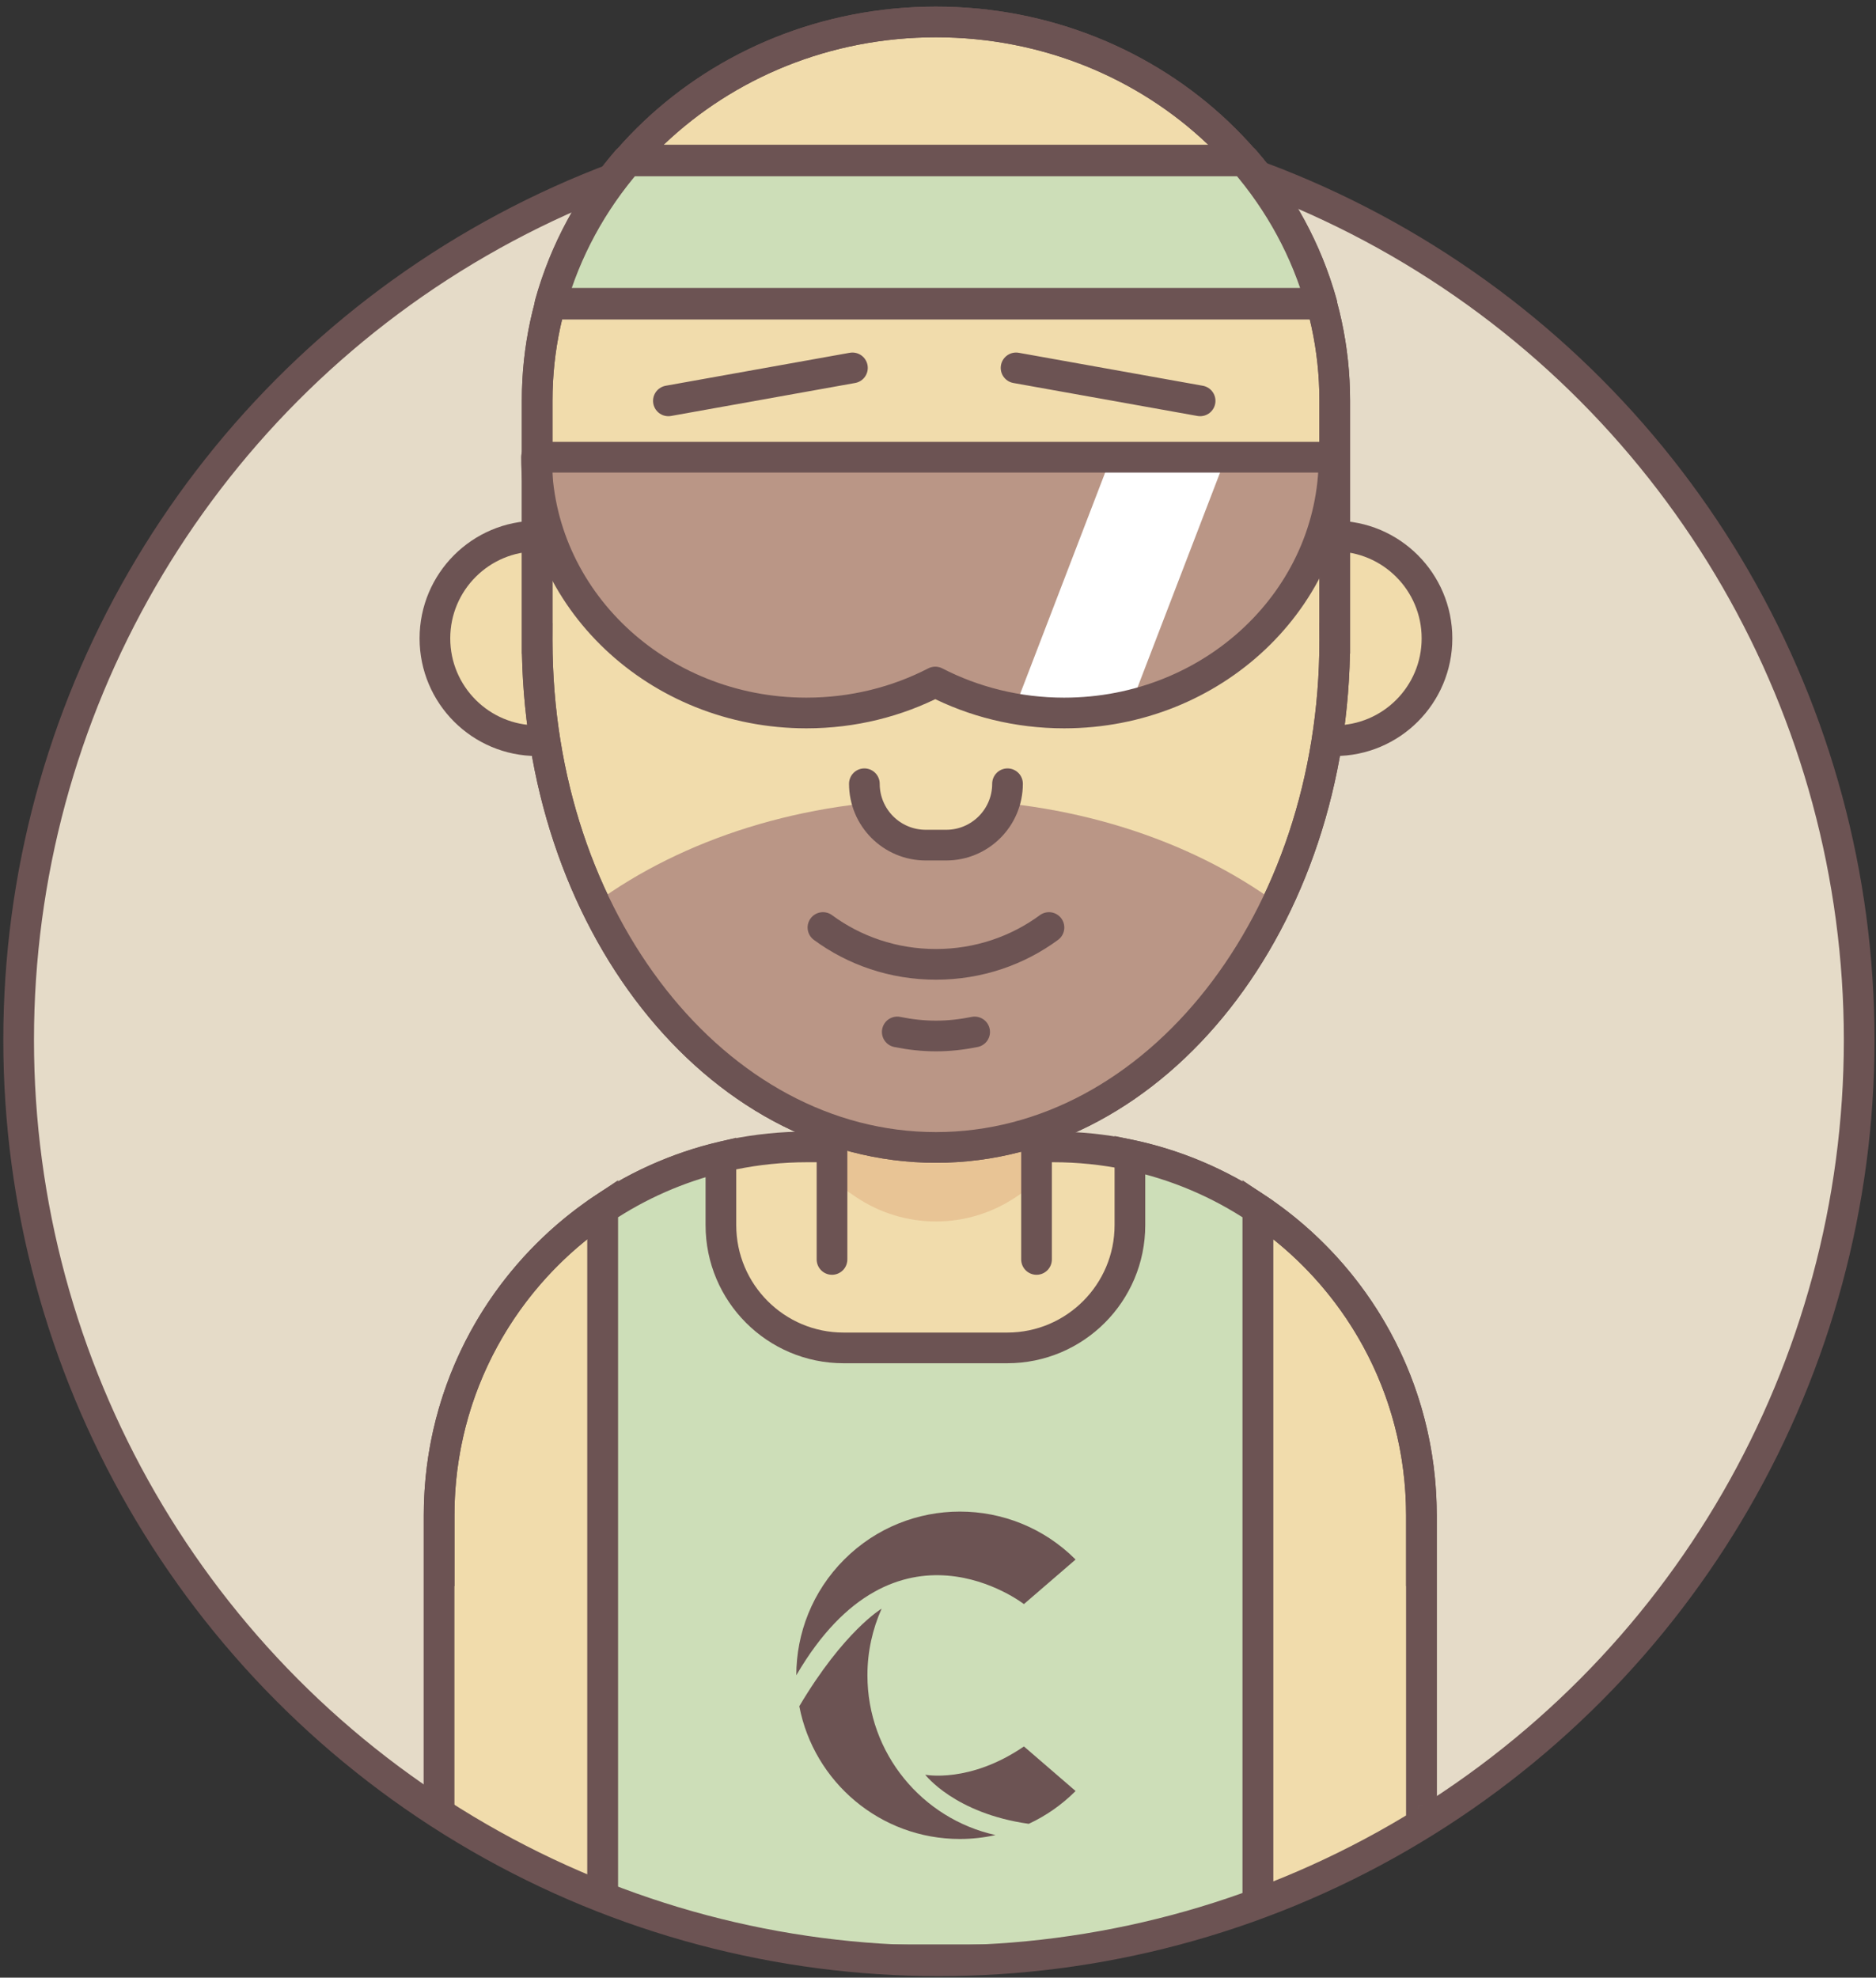 <?xml version="1.0" encoding="UTF-8"?>
<svg width="223px" height="235px" viewBox="0 0 223 235" version="1.1" xmlns="http://www.w3.org/2000/svg" xmlns:xlink="http://www.w3.org/1999/xlink">
    <rect x="0" y="0" width="223" height="235" fill="#333333" stroke="none"/>
    <!-- Generator: Sketch 43.1 (39012) - http://www.bohemiancoding.com/sketch -->
    <title>Group 3</title>
    <desc>Created with Sketch.</desc>
    <defs>
        <ellipse id="path-1" cx="110" cy="109.564" rx="109.392" ry="109.421"></ellipse>
    </defs>
    <g id="Page-1" stroke="none" stroke-width="1" fill="none" fill-rule="evenodd">
        <g id="Website" transform="translate(-251, -3377)">
            <g id="Ponentes" transform="translate(1, 1844)">
                <g id="Group-13" transform="translate(251, 1535)">
                    <g id="Group-3">
                        <ellipse id="Oval" fill="#E5DBC8" fill-rule="nonzero" cx="110" cy="121.506" rx="109.392" ry="109.421"></ellipse>
                        <g id="Group" transform="translate(0, 11.942)">
                            <mask id="mask-2" fill="white">
                                <use xlink:href="#path-1"></use>
                            </mask>
                            <use id="Mask" fill="#E5DBC8" fill-rule="nonzero" xlink:href="#path-1"></use>
                            <g mask="url(#mask-2)">
                                <g transform="translate(51.05, 112.068)">
                                    <path d="M73.155,10.273 L43.905,10.273 C19.739,10.273 0.148,29.87 0.148,54.042 L0.148,106.864 L116.914,106.864 L116.914,54.042 C116.912,29.868 97.321,10.273 73.155,10.273 Z" id="Shape" stroke="#6C5353" stroke-width="3.646" fill="#F1DCAC" fill-rule="nonzero"></path>
                                    <rect id="Rectangle-path" stroke="none" fill="#F1DCAC" fill-rule="nonzero" x="46.85" y="5.125" width="24.309" height="25.338"></rect>
                                    <path d="M46.85,14.305 L49.679,16.217 C55.435,20.108 62.977,20.108 68.734,16.217 L71.16,14.577 L71.16,0.26 L46.85,0.26 L46.85,14.305 Z" id="Shape" stroke="none" fill="#E8C495" fill-rule="nonzero"></path>
                                    <path d="M71.162,4.194 L71.162,23.647" id="Shape" stroke="#6C5353" stroke-width="3.646" fill="none" stroke-linecap="round"></path>
                                    <path d="M46.85,4.194 L46.85,23.647" id="Shape" stroke="#6C5353" stroke-width="3.646" fill="none" stroke-linecap="round"></path>
                                    <rect id="Rectangle-path" stroke="none" fill="#F1DCAC" fill-rule="nonzero" x="0.148" y="62.468" width="19.448" height="44.396"></rect>
                                    <path d="M0.148,54.042 L0.148,106.864 L19.596,106.864 L19.596,17.648 C7.87,25.5 0.148,38.868 0.148,54.042 Z" id="Shape" stroke="#6C5353" stroke-width="3.646" fill="none"></path>
                                    <rect id="Rectangle-path" stroke="none" fill="#F1DCAC" fill-rule="nonzero" x="97.465" y="62.468" width="19.448" height="44.396"></rect>
                                    <path d="M97.465,17.648 L97.465,106.864 L116.912,106.864 L116.912,54.042 C116.912,38.868 109.19,25.5 97.465,17.648 Z" id="Shape" stroke="#6C5353" stroke-width="3.646" fill="none"></path>
                                    <path d="M82.263,11.229 L82.263,19.569 C82.263,27.626 75.732,34.159 67.677,34.159 L48.23,34.159 C40.175,34.159 33.644,27.626 33.644,19.569 L33.644,11.497 C28.559,12.72 23.817,14.823 19.596,17.65 L19.596,106.865 L97.466,106.865 L97.466,17.65 C92.926,14.609 87.786,12.399 82.263,11.229 Z" id="Shape" stroke="none" fill="#CDDEB8" fill-rule="nonzero"></path>
                                    <path d="M82.263,11.229 L82.263,19.569 C82.263,27.626 75.732,34.159 67.677,34.159 L48.23,34.159 C40.175,34.159 33.644,27.626 33.644,19.569 L33.644,11.497 C28.559,12.72 23.817,14.823 19.596,17.65 L19.596,106.865 L97.466,106.865 L97.466,17.65 C92.926,14.609 87.786,12.399 82.263,11.229 Z" id="Shape" stroke="#6C5353" stroke-width="3.646" fill="none"></path>
                                    <path d="M42.607,73.059 C42.607,68.081 44.507,63.103 48.302,59.306 C55.897,51.708 68.212,51.708 75.805,59.306 L69.663,64.602 C69.665,64.602 54.446,52.76 42.607,73.059 Z" id="Shape" stroke="none" fill="#6C5353" fill-rule="nonzero"></path>
                                    <path d="M42.963,76.737 C44.684,85.719 52.571,92.513 62.053,92.513 C63.506,92.513 64.919,92.35 66.282,92.047 C57.574,90.114 51.061,82.352 51.061,73.06 C51.061,70.24 51.668,67.563 52.749,65.143 C52.75,65.143 48.266,67.796 42.963,76.737 Z" id="Shape" stroke="none" fill="#6C5353" fill-rule="nonzero"></path>
                                    <path d="M70.24,90.711 C72.255,89.776 74.142,88.477 75.806,86.813 L69.665,81.517 C63.212,85.934 57.933,84.877 57.933,84.877 C57.933,84.877 61.441,89.48 70.24,90.711 Z" id="Shape" stroke="none" fill="#6C5353" fill-rule="nonzero"></path>
                                </g>
                            </g>
                        </g>
                        <ellipse id="Oval" stroke="#6C5353" stroke-width="3.646" stroke-linejoin="round" cx="110.608" cy="121.579" rx="109.392" ry="109.421"></ellipse>
                        <g id="Group-2" transform="translate(49.834, 0)">
                            <path d="M13.019,86.015 L17.881,86.015 C24.594,86.015 30.035,80.572 30.035,73.857 L30.035,73.857 C30.035,67.142 24.594,61.699 17.881,61.699 L13.019,61.699 C6.306,61.699 0.864,67.142 0.864,73.857 L0.864,73.857 C0.864,80.572 6.306,86.015 13.019,86.015 Z" id="Shape" stroke="#6C5353" stroke-width="3.646" fill="#F1DCAC" fill-rule="nonzero"></path>
                            <path d="M102.964,86.015 L107.826,86.015 C114.539,86.015 119.98,80.572 119.98,73.857 L119.98,73.857 C119.98,67.142 114.539,61.699 107.826,61.699 L102.964,61.699 C96.251,61.699 90.809,67.142 90.809,73.857 L90.809,73.857 C90.809,80.572 96.251,86.015 102.964,86.015 Z" id="Shape" stroke="#6C5353" stroke-width="3.646" fill="#F1DCAC" fill-rule="nonzero"></path>
                            <path d="M107.826,45.592 C107.826,20.747 86.602,0.608 60.422,0.608 L60.422,0.608 C34.242,0.608 13.019,20.747 13.019,45.592 L13.019,73.857 L13.024,73.857 C13.024,73.947 13.019,74.034 13.019,74.124 C13.019,107.385 34.242,134.347 60.422,134.347 C86.602,134.347 107.826,107.385 107.826,74.124 C107.826,74.034 107.821,73.947 107.821,73.857 L107.826,73.857 L107.826,45.592 Z" id="Shape" stroke="#6C5353" stroke-width="3.646" fill="#F1DCAC" fill-rule="nonzero"></path>
                            <path d="M100.967,105.345 C90.551,97.729 76.243,93.01 60.422,93.01 C44.602,93.01 30.293,97.729 19.878,105.345 C27.773,121.857 41.744,133.161 57.848,134.256 C58.702,134.3 59.554,134.347 60.42,134.347 L60.421,134.347 C61.286,134.347 62.14,134.3 62.994,134.256 C79.1,133.161 93.071,121.857 100.967,105.345 Z" id="Shape" fill="#BA9686" fill-rule="nonzero"></path>
                            <path d="M23.767,17.07 C19.518,21.981 16.347,27.764 14.588,34.091 L106.255,34.091 C104.496,27.764 101.325,21.981 97.076,17.07 L23.767,17.07 Z" id="Shape" fill="#CDDEB8" fill-rule="nonzero"></path>
                            <path d="M23.767,17.07 C19.518,21.981 16.347,27.764 14.588,34.091 L106.255,34.091 C104.496,27.764 101.325,21.981 97.076,17.07 L23.767,17.07 Z" id="Shape" stroke="#6C5353" stroke-width="3.744" stroke-linejoin="round"></path>
                            <path d="M51.914,91.131 C51.914,95.16 55.179,98.425 59.207,98.425 L61.638,98.425 C65.666,98.425 68.93,95.16 68.93,91.131" id="Shape" stroke="#6C5353" stroke-width="3.646" fill="#F1DCAC" fill-rule="nonzero" stroke-linecap="round" stroke-linejoin="round"></path>
                            <path d="M46.989,108.215 C50.698,110.949 55.352,112.593 60.422,112.593 C65.492,112.593 70.146,110.949 73.856,108.215" id="Shape" stroke="#6C5353" stroke-width="3.646" stroke-linecap="round"></path>
                            <path d="M55.822,120.625 C57.306,120.927 58.841,121.105 60.422,121.105 C62.004,121.105 63.539,120.927 65.023,120.625" id="Shape" stroke="#6C5353" stroke-width="3.646" stroke-linecap="round"></path>
                            <path d="M45.025,82.724 C50.571,82.724 55.789,81.39 60.341,79.043 C64.893,81.39 70.11,82.724 75.657,82.724 C93.378,82.724 107.744,69.115 107.744,52.329 L12.937,52.329 C12.937,69.115 27.303,82.724 45.025,82.724 Z" id="Shape" fill="#BA9686" fill-rule="nonzero"></path>
                            <path d="M69.757,82.206 C71.67,82.542 73.64,82.724 75.657,82.724 C78.39,82.724 81.043,82.398 83.576,81.789 L94.895,52.329 L81.237,52.329 L69.757,82.206 Z" id="Shape" fill="#FFFFFF" fill-rule="nonzero"></path>
                            <path d="M45.025,82.724 C50.571,82.724 55.789,81.39 60.341,79.043 C64.893,81.39 70.11,82.724 75.657,82.724 C93.378,82.724 107.744,69.115 107.744,52.329 L12.937,52.329 C12.937,69.115 27.303,82.724 45.025,82.724 Z" id="Shape" stroke="#6C5353" stroke-width="3.646" stroke-linejoin="round"></path>
                            <path d="M107.826,45.592 C107.826,20.747 86.602,0.608 60.422,0.608 L60.422,0.608 C34.242,0.608 13.019,20.747 13.019,45.592 L13.019,73.857 L13.024,73.857 C13.024,73.947 13.019,74.034 13.019,74.124 C13.019,107.385 34.242,134.347 60.422,134.347 C86.602,134.347 107.826,107.385 107.826,74.124 C107.826,74.034 107.821,73.947 107.821,73.857 L107.826,73.857 L107.826,45.592 Z" id="Shape" stroke="#6C5353" stroke-width="3.646"></path>
                            <path d="M28.617,45.633 L50.495,41.715" id="Shape" stroke="#6C5353" stroke-width="3.646" stroke-linecap="round"></path>
                            <path d="M91.824,45.633 L69.945,41.715" id="Shape" stroke="#6C5353" stroke-width="3.646" stroke-linecap="round"></path>
                        </g>
                    </g>
                </g>
            </g>
        </g>
    </g>
</svg>